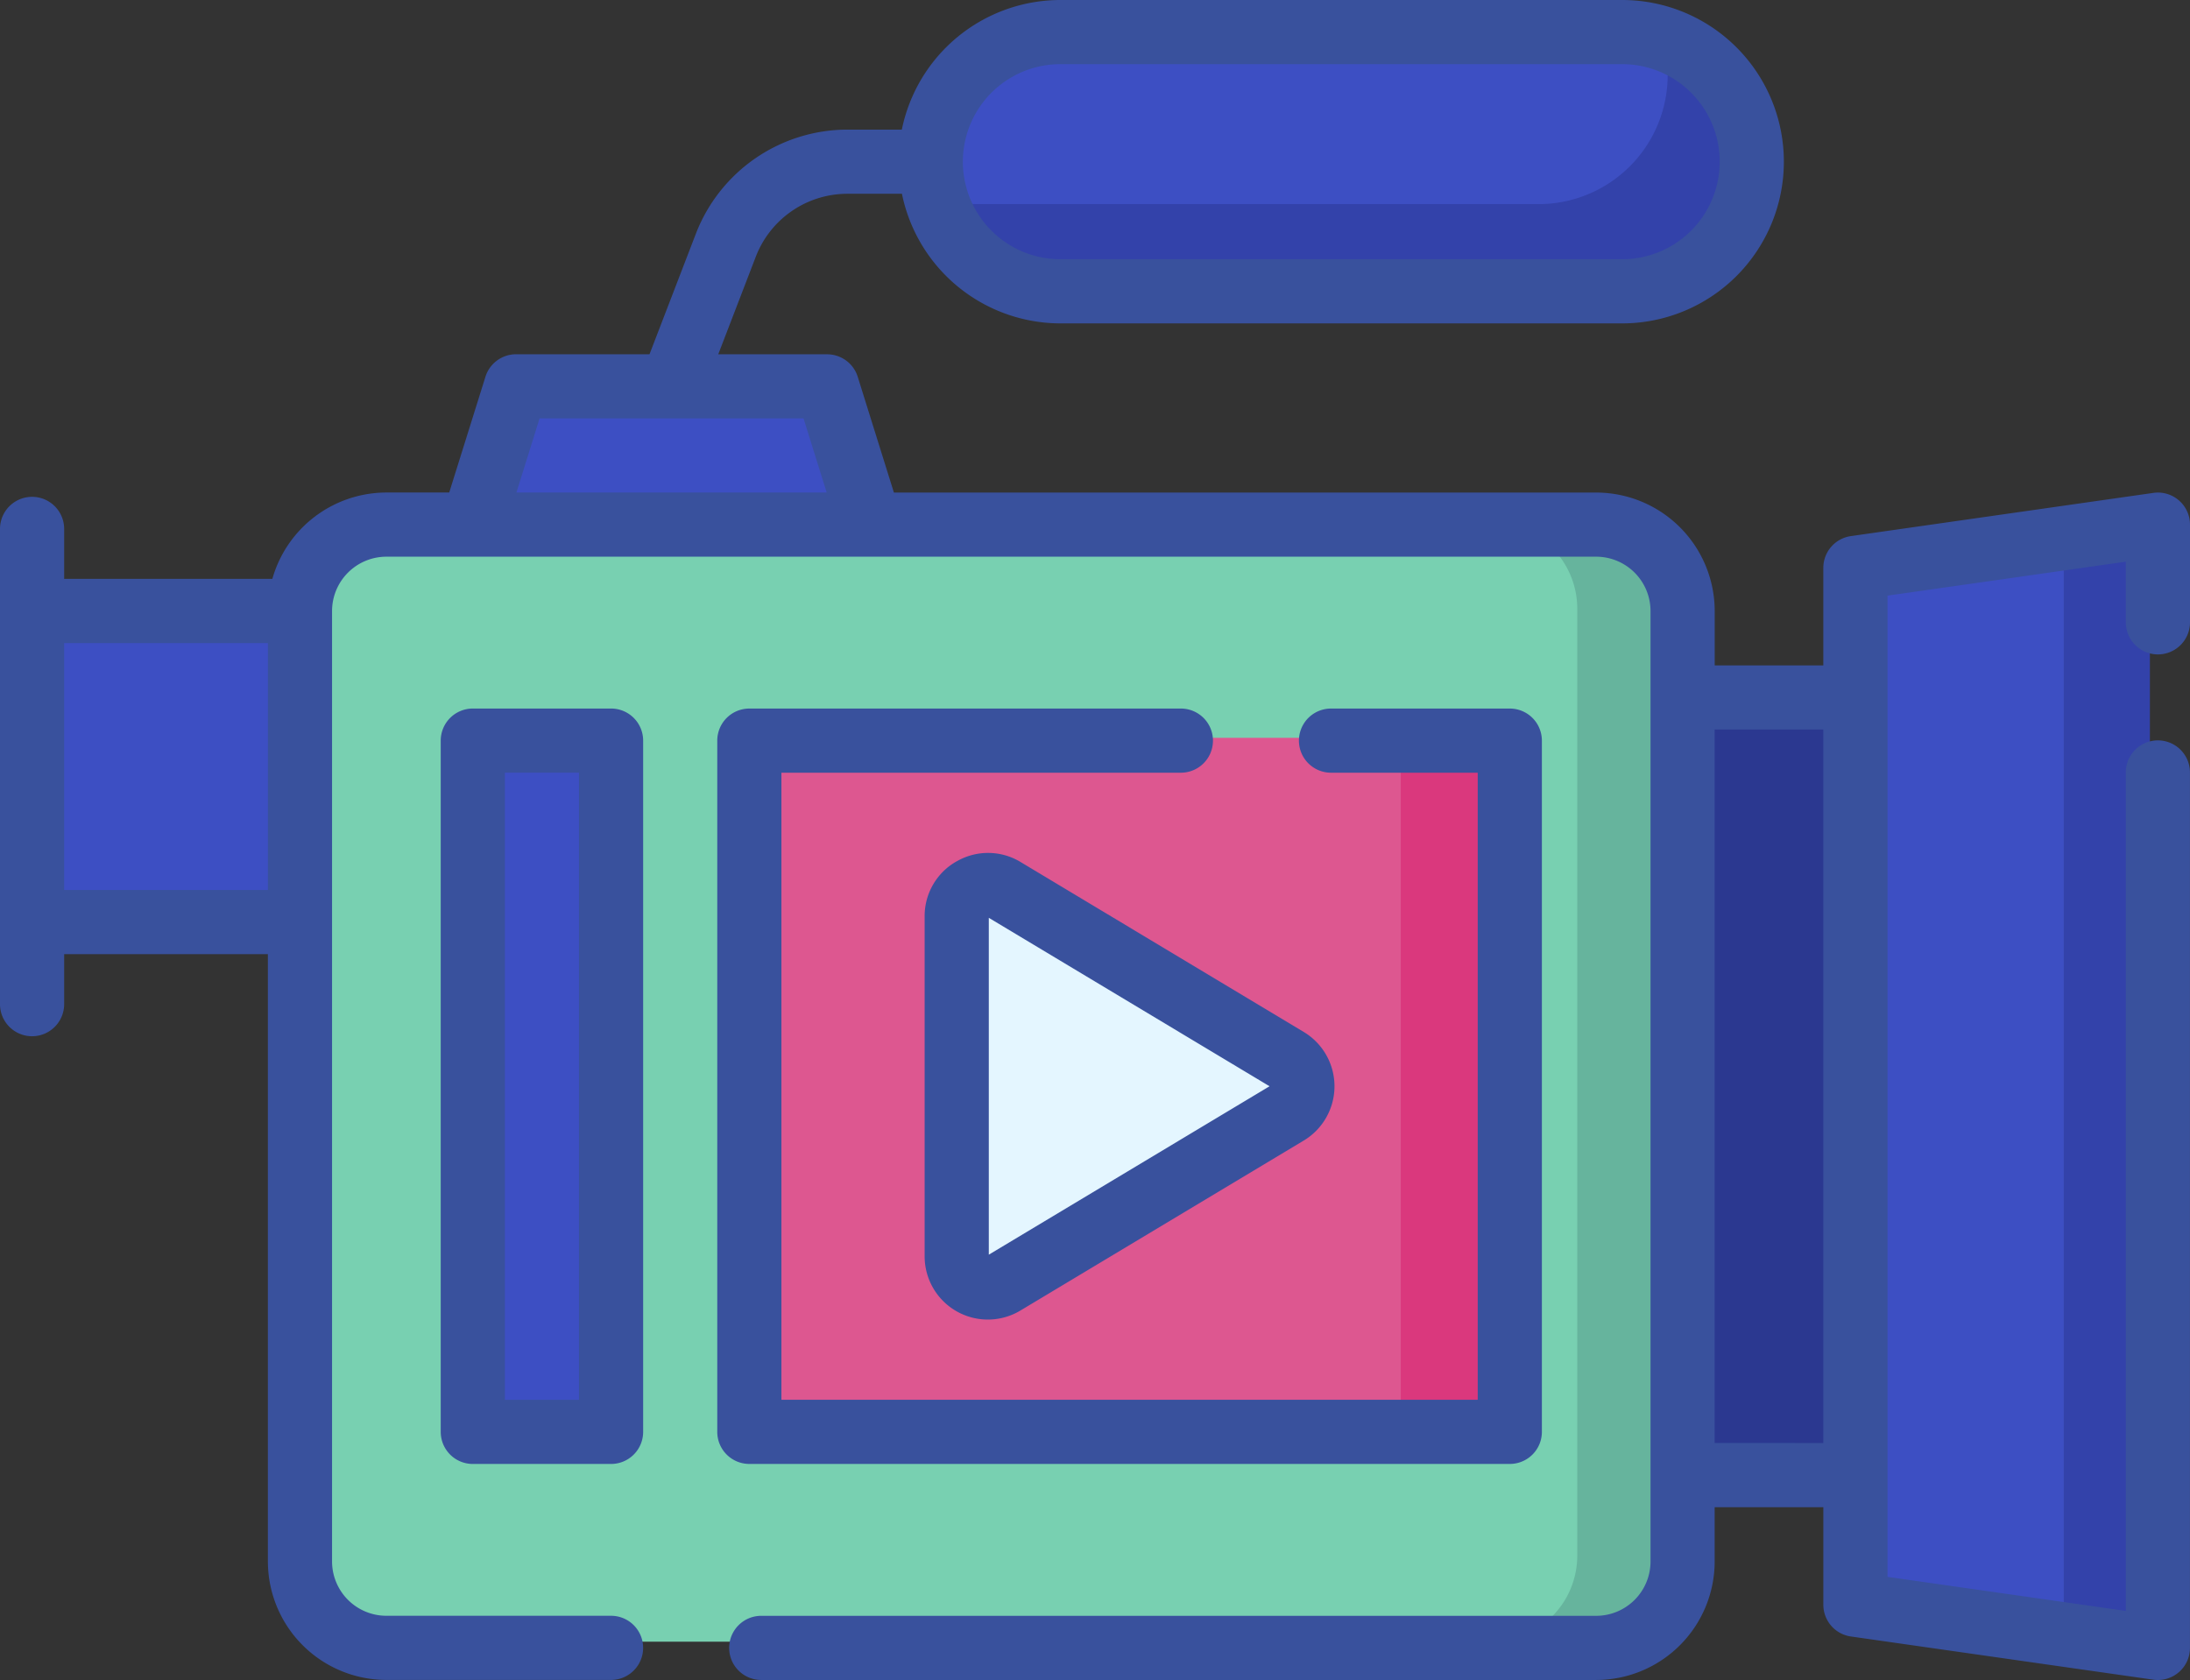 <svg xmlns="http://www.w3.org/2000/svg" width="114.62" height="87.935" viewBox="0 0 114.62 87.935">
  <rect x="0" y="0" width="114.62" height="87.935" fill="#333333" stroke="none"/>
  <g id="videoproduct" transform="translate(0 -59.6)">
    <g id="Group_40" data-name="Group 40" transform="translate(87.733 95.967)">
      <path id="Path_199" data-name="Path 199" d="M0,0H40.552V9.012H0Z" transform="translate(9.012) rotate(90)" fill="#2b3890"/>
    </g>
    <g id="Group_41" data-name="Group 41" transform="translate(96.744 86.955)">
      <path id="Path_200" data-name="Path 200" d="M433.789,238.58V184.511l15.77-2.253v58.575Z" transform="translate(-433.789 -182.258)" fill="#3d4fc3"/>
    </g>
    <g id="Group_42" data-name="Group 42" transform="translate(108.009 86.955)">
      <path id="Path_201" data-name="Path 201" d="M484.3,182.9v57.287l4.506.644V182.258Z" transform="translate(-484.297 -182.258)" fill="#3342aa"/>
    </g>
    <g id="Group_43" data-name="Group 43" transform="translate(15.641 86.956)">
      <path id="Path_202" data-name="Path 202" d="M137.717,240.834H74.636a4.506,4.506,0,0,1-4.506-4.506V186.765a4.506,4.506,0,0,1,4.506-4.506h63.081a4.506,4.506,0,0,1,4.506,4.506v49.564A4.506,4.506,0,0,1,137.717,240.834Z" transform="translate(-70.13 -182.259)" fill="#78d0b1"/>
    </g>
    <g id="Group_44" data-name="Group 44" transform="translate(78.045 86.955)">
      <path id="Path_203" data-name="Path 203" d="M355.127,182.258h-5.182a4.506,4.506,0,0,1,4.506,4.506v49.564a4.506,4.506,0,0,1-4.506,4.506h5.182a4.506,4.506,0,0,0,4.506-4.506V186.764A4.506,4.506,0,0,0,355.127,182.258Z" transform="translate(-349.945 -182.258)" fill="#66b49d"/>
    </g>
    <g id="Group_45" data-name="Group 45" transform="translate(1.673 91.461)">
      <path id="Path_204" data-name="Path 204" d="M7.5,202.462H21.468v16.221H7.5Z" transform="translate(-7.5 -202.462)" fill="#3d4fc3"/>
    </g>
    <g id="Group_46" data-name="Group 46" transform="translate(24.652 79.746)">
      <path id="Path_205" data-name="Path 205" d="M110.537,157.142l2.253-7.209h16.221l2.253,7.209Z" transform="translate(-110.537 -149.933)" fill="#3d4fc3"/>
    </g>
    <g id="Group_47" data-name="Group 47" transform="translate(39.071 98.22)">
      <path id="Path_206" data-name="Path 206" d="M0,0H36.046V39.651H0Z" transform="translate(39.651 0) rotate(90)" fill="#dd5790"/>
    </g>
    <g id="Group_48" data-name="Group 48" transform="translate(73.314 98.22)">
      <path id="Path_207" data-name="Path 207" d="M0,0H36.046V5.407H0Z" transform="translate(5.407 0) rotate(90)" fill="#da387d"/>
    </g>
    <g id="Group_49" data-name="Group 49" transform="translate(48.533 61.273)">
      <path id="Path_208" data-name="Path 208" d="M217.614,73.859a6.759,6.759,0,0,1,6.759-6.759H253.66a6.759,6.759,0,0,1,0,13.517H224.373A6.759,6.759,0,0,1,217.614,73.859Z" transform="translate(-217.614 -67.1)" fill="#3d4fc3"/>
    </g>
    <g id="Group_50" data-name="Group 50" transform="translate(48.774 61.737)">
      <path id="Path_209" data-name="Path 209" d="M256.962,69.184a6.758,6.758,0,0,1-6.518,8.547H221.157a6.739,6.739,0,0,1-2.463-.465,6.76,6.76,0,0,0,6.518,4.97H254.5a6.758,6.758,0,0,0,2.463-13.052Z" transform="translate(-218.694 -69.184)" fill="#3342aa"/>
    </g>
    <g id="Group_51" data-name="Group 51" transform="translate(24.652 98.22)">
      <path id="Path_210" data-name="Path 210" d="M0,0H36.046V7.209H0Z" transform="translate(7.209 0) rotate(90)" fill="#3d4fc3"/>
    </g>
    <g id="Group_52" data-name="Group 52" transform="translate(49.884 105.752)">
      <path id="Path_211" data-name="Path 211" d="M223.675,285.889V268.174a1.63,1.63,0,0,1,2.469-1.4l14.763,8.858a1.63,1.63,0,0,1,0,2.8l-14.763,8.858A1.63,1.63,0,0,1,223.675,285.889Z" transform="translate(-223.675 -266.541)" fill="#e4f6ff"/>
    </g>
    <g id="Group_53" data-name="Group 53" transform="translate(0 59.6)">
      <path id="Path_212" data-name="Path 212" d="M112.941,93.854a1.679,1.679,0,0,0,1.679-1.679V87.059A1.679,1.679,0,0,0,112.7,85.4l-15.83,2.261a1.679,1.679,0,0,0-1.441,1.662v5.105H89.744V91.582a6.208,6.208,0,0,0-6.2-6.2H46.785l-1.893-6.059a1.679,1.679,0,0,0-1.6-1.178h-5.7l1.973-5.129a5.136,5.136,0,0,1,4.765-3.273h2.875a8.477,8.477,0,0,0,8.3,6.784H84.9a8.463,8.463,0,0,0,0-16.927H55.5a8.477,8.477,0,0,0-8.3,6.784H44.33a8.514,8.514,0,0,0-7.9,5.425l-2.436,6.334H27.007a1.679,1.679,0,0,0-1.6,1.178L23.511,85.38H20.222A6.211,6.211,0,0,0,14.254,89.9H3.358V87.285a1.679,1.679,0,1,0-3.358,0v24.876a1.679,1.679,0,0,0,3.358,0v-2.618H14.021v31.79a6.208,6.208,0,0,0,6.2,6.2h11.76a1.679,1.679,0,0,0,0-3.358H20.222a2.846,2.846,0,0,1-2.843-2.843V91.582a2.846,2.846,0,0,1,2.843-2.843H83.542a2.846,2.846,0,0,1,2.843,2.843v49.752a2.846,2.846,0,0,1-2.843,2.843h-43.7a1.679,1.679,0,0,0,0,3.358h43.7a6.208,6.208,0,0,0,6.2-6.2v-2.844h5.688v5.106a1.679,1.679,0,0,0,1.441,1.662l15.83,2.261a1.68,1.68,0,0,0,1.338-.394,1.679,1.679,0,0,0,.579-1.268V100.033a1.679,1.679,0,0,0-3.358,0V143.92L98.79,142.138V90.777L111.262,89v3.18A1.679,1.679,0,0,0,112.941,93.854ZM55.5,62.958H84.9a5.105,5.105,0,0,1,0,10.211H55.5a5.105,5.105,0,1,1,0-10.211ZM3.358,106.185V93.261H14.021v12.924ZM28.241,81.5H42.055l1.212,3.879H27.029Zm61.5,53.63V97.784h5.688v37.348Z" transform="translate(0 -59.6)" fill="#39519d"/>
      <path id="Path_213" data-name="Path 213" d="M209.17,264.809a1.679,1.679,0,0,0,1.679-1.679V226.949a1.679,1.679,0,0,0-1.679-1.679h-9.358a1.679,1.679,0,0,0,0,3.358h7.679v32.823H171.048V228.628h20.907a1.679,1.679,0,0,0,0-3.358H169.369a1.679,1.679,0,0,0-1.679,1.679V263.13a1.679,1.679,0,0,0,1.679,1.679Z" transform="translate(-130.15 -188.182)" fill="#39519d"/>
      <path id="Path_214" data-name="Path 214" d="M111.952,225.266h-7.236a1.679,1.679,0,0,0-1.679,1.679v36.183a1.679,1.679,0,0,0,1.679,1.679h7.236a1.679,1.679,0,0,0,1.679-1.679V226.945a1.679,1.679,0,0,0-1.679-1.679Zm-1.679,36.183h-3.878V228.624h3.878Z" transform="translate(-79.97 -188.179)" fill="#39519d"/>
      <path id="Path_215" data-name="Path 215" d="M217.857,259.463a3.278,3.278,0,0,0-1.682,2.885v17.783a3.308,3.308,0,0,0,5.021,2.843l14.819-8.891a3.315,3.315,0,0,0,0-5.686L221.2,259.505a3.278,3.278,0,0,0-3.339-.042Zm1.676,20.592V262.424l14.693,8.816Z" transform="translate(-167.781 -214.382)" fill="#39519d"/>
    </g>
  </g>
</svg>
